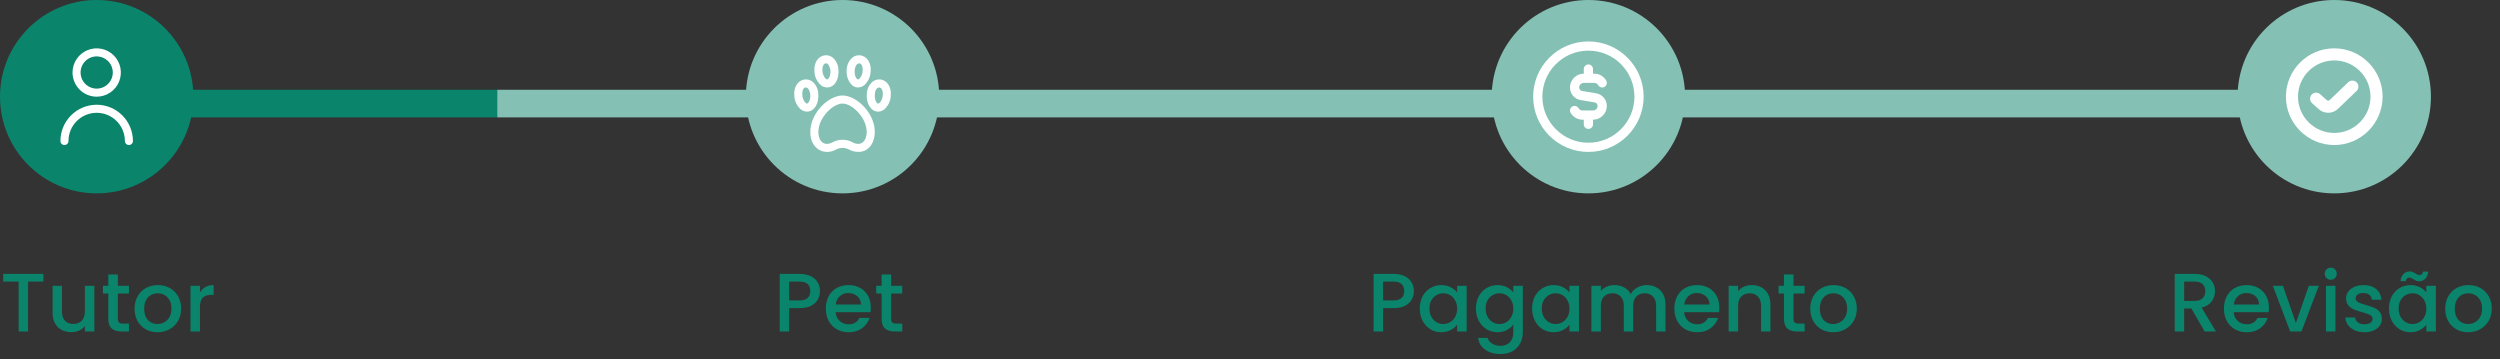 <svg width="362" height="52" viewBox="0 0 362 52" fill="none" xmlns="http://www.w3.org/2000/svg">
<rect x="0" y="0" width="362" height="52" fill="#333333" stroke="none"/>
<rect x="23" y="13" width="49" height="4" fill="#0A846B"/>
<rect x="72" y="13" width="254" height="4" fill="#84C1B4"/>
<circle cx="122" cy="14" r="14" fill="#84C1B4"/>
<path d="M119.762 12.664C119.424 12.658 119.099 12.536 118.841 12.317C118.304 11.825 117.978 11.143 117.933 10.416C117.791 8.963 118.585 8.105 119.442 8.009C119.648 7.987 119.857 8.005 120.056 8.065C120.255 8.124 120.44 8.223 120.6 8.356C120.839 8.571 121.033 8.831 121.17 9.121C121.308 9.411 121.387 9.726 121.403 10.046C121.533 11.401 120.908 12.664 119.762 12.664ZM119.571 9.166C119.234 9.203 119.034 9.68 119.094 10.3C119.111 10.716 119.283 11.111 119.576 11.408C119.632 11.462 119.706 11.494 119.783 11.498C119.988 11.475 120.318 10.949 120.24 10.157C120.041 9.069 119.586 9.166 119.571 9.168V9.166ZM116.846 16.162C116.508 16.156 116.182 16.034 115.925 15.815C115.387 15.323 115.062 14.641 115.017 13.914C114.875 12.461 115.668 11.603 116.525 11.507C116.731 11.485 116.94 11.504 117.139 11.563C117.338 11.623 117.523 11.722 117.683 11.854C117.922 12.069 118.116 12.329 118.254 12.619C118.391 12.909 118.47 13.224 118.486 13.544C118.617 14.899 117.962 16.162 116.846 16.162ZM116.654 12.664C116.318 12.701 116.117 13.178 116.178 13.798C116.195 14.214 116.367 14.609 116.66 14.906C116.716 14.96 116.789 14.991 116.867 14.996C117.072 14.973 117.401 14.447 117.324 13.655C117.169 12.589 116.669 12.664 116.654 12.666V12.664ZM124.238 12.664C123.241 12.671 122.468 11.401 122.6 10.045C122.616 9.724 122.695 9.409 122.833 9.119C122.97 8.829 123.164 8.569 123.403 8.354C123.563 8.222 123.747 8.124 123.946 8.065C124.144 8.006 124.353 7.987 124.558 8.009C125.415 8.105 126.209 8.963 126.067 10.416C126.022 11.143 125.696 11.825 125.159 12.318C124.901 12.536 124.575 12.658 124.238 12.664ZM123.762 10.157C123.684 10.947 124.014 11.473 124.218 11.498C124.295 11.495 124.367 11.465 124.424 11.413C124.717 11.117 124.889 10.722 124.906 10.305C125.028 8.777 123.867 8.877 123.762 10.157ZM127.154 16.162C126.068 16.162 125.384 14.899 125.517 13.543C125.533 13.222 125.612 12.907 125.749 12.617C125.887 12.327 126.081 12.067 126.319 11.852C126.479 11.72 126.664 11.621 126.862 11.562C127.061 11.502 127.269 11.483 127.475 11.506C128.332 11.601 129.125 12.459 128.983 13.912C128.938 14.64 128.613 15.321 128.075 15.814C127.818 16.033 127.492 16.156 127.154 16.162ZM126.678 13.655C126.601 14.445 126.93 14.97 127.135 14.996C127.211 14.992 127.283 14.962 127.34 14.911C127.633 14.615 127.805 14.22 127.822 13.803C127.88 13.184 127.682 12.706 127.346 12.669C127.331 12.664 126.734 12.612 126.678 13.655ZM124.333 21.992C123.835 22.002 123.342 21.88 122.906 21.638C122.627 21.491 122.316 21.414 122 21.414C121.684 21.414 121.373 21.491 121.094 21.638C119.337 22.623 117.288 21.541 117.333 19.077C117.333 16.374 119.962 13.829 122 13.829C124.038 13.829 126.667 16.374 126.667 19.077C126.667 20.793 125.707 21.992 124.333 21.992ZM122 20.243C122.499 20.233 122.991 20.354 123.427 20.595C124.732 21.305 125.52 20.343 125.5 19.077C125.5 17.106 123.446 14.996 122 14.996C120.554 14.996 118.5 17.106 118.5 19.077C118.481 20.341 119.263 21.305 120.573 20.595C121.009 20.354 121.501 20.233 122 20.243Z" fill="white"/>
<circle cx="14" cy="14" r="14" fill="#0A846B"/>
<g clip-path="url(#clip0_370_974)">
<path d="M14 14C14.692 14 15.369 13.795 15.944 13.41C16.52 13.026 16.969 12.479 17.234 11.839C17.498 11.2 17.568 10.496 17.433 9.817C17.298 9.138 16.964 8.515 16.475 8.025C15.985 7.536 15.362 7.202 14.683 7.067C14.004 6.932 13.3 7.002 12.661 7.266C12.021 7.531 11.474 7.98 11.09 8.556C10.705 9.131 10.5 9.808 10.5 10.5C10.501 11.428 10.87 12.318 11.526 12.974C12.182 13.63 13.072 13.999 14 14ZM14 8.167C14.461 8.167 14.913 8.304 15.296 8.56C15.68 8.816 15.979 9.181 16.156 9.607C16.332 10.033 16.378 10.503 16.288 10.955C16.198 11.408 15.976 11.824 15.65 12.15C15.324 12.476 14.908 12.698 14.455 12.789C14.003 12.879 13.533 12.832 13.107 12.656C12.681 12.479 12.316 12.18 12.06 11.796C11.803 11.413 11.667 10.961 11.667 10.5C11.667 9.881 11.912 9.288 12.35 8.85C12.788 8.412 13.381 8.167 14 8.167Z" fill="white"/>
<path d="M14 15.167C12.608 15.168 11.274 15.722 10.289 16.706C9.305 17.69 8.752 19.025 8.75 20.417C8.75 20.571 8.811 20.72 8.921 20.829C9.03 20.939 9.179 21 9.333 21C9.488 21 9.636 20.939 9.746 20.829C9.855 20.72 9.917 20.571 9.917 20.417C9.917 19.334 10.347 18.295 11.113 17.529C11.878 16.764 12.917 16.333 14 16.333C15.083 16.333 16.122 16.764 16.887 17.529C17.653 18.295 18.083 19.334 18.083 20.417C18.083 20.571 18.145 20.72 18.254 20.829C18.364 20.939 18.512 21 18.667 21C18.821 21 18.97 20.939 19.079 20.829C19.189 20.72 19.25 20.571 19.25 20.417C19.248 19.025 18.695 17.69 17.711 16.706C16.726 15.722 15.392 15.168 14 15.167Z" fill="white"/>
</g>
<path d="M6.288 39.66V40.776H4.068V48H2.7V40.776H0.468V39.66H6.288ZM13.661 41.388V48H12.293V47.22C12.077 47.492 11.793 47.708 11.441 47.868C11.097 48.02 10.729 48.096 10.337 48.096C9.817 48.096 9.349 47.988 8.933 47.772C8.525 47.556 8.201 47.236 7.961 46.812C7.729 46.388 7.613 45.876 7.613 45.276V41.388H8.969V45.072C8.969 45.664 9.117 46.12 9.413 46.44C9.709 46.752 10.113 46.908 10.625 46.908C11.137 46.908 11.541 46.752 11.837 46.44C12.141 46.12 12.293 45.664 12.293 45.072V41.388H13.661ZM17.062 42.504V46.164C17.062 46.412 17.118 46.592 17.23 46.704C17.35 46.808 17.55 46.86 17.83 46.86H18.67V48H17.59C16.974 48 16.502 47.856 16.174 47.568C15.846 47.28 15.682 46.812 15.682 46.164V42.504H14.902V41.388H15.682V39.744H17.062V41.388H18.67V42.504H17.062ZM22.799 48.108C22.175 48.108 21.611 47.968 21.107 47.688C20.603 47.4 20.207 47 19.919 46.488C19.631 45.968 19.487 45.368 19.487 44.688C19.487 44.016 19.635 43.42 19.931 42.9C20.227 42.38 20.631 41.98 21.143 41.7C21.655 41.42 22.227 41.28 22.859 41.28C23.491 41.28 24.063 41.42 24.575 41.7C25.087 41.98 25.491 42.38 25.787 42.9C26.083 43.42 26.231 44.016 26.231 44.688C26.231 45.36 26.079 45.956 25.775 46.476C25.471 46.996 25.055 47.4 24.527 47.688C24.007 47.968 23.431 48.108 22.799 48.108ZM22.799 46.92C23.151 46.92 23.479 46.836 23.783 46.668C24.095 46.5 24.347 46.248 24.539 45.912C24.731 45.576 24.827 45.168 24.827 44.688C24.827 44.208 24.735 43.804 24.551 43.476C24.367 43.14 24.123 42.888 23.819 42.72C23.515 42.552 23.187 42.468 22.835 42.468C22.483 42.468 22.155 42.552 21.851 42.72C21.555 42.888 21.319 43.14 21.143 43.476C20.967 43.804 20.879 44.208 20.879 44.688C20.879 45.4 21.059 45.952 21.419 46.344C21.787 46.728 22.247 46.92 22.799 46.92ZM28.952 42.348C29.152 42.012 29.416 41.752 29.744 41.568C30.08 41.376 30.476 41.28 30.932 41.28V42.696H30.584C30.048 42.696 29.64 42.832 29.36 43.104C29.088 43.376 28.952 43.848 28.952 44.52V48H27.584V41.388H28.952V42.348Z" fill="#0A846B"/>
<path d="M118.732 42.144C118.732 42.568 118.632 42.968 118.432 43.344C118.232 43.72 117.912 44.028 117.472 44.268C117.032 44.5 116.468 44.616 115.78 44.616H114.268V48H112.9V39.66H115.78C116.42 39.66 116.96 39.772 117.4 39.996C117.848 40.212 118.18 40.508 118.396 40.884C118.62 41.26 118.732 41.68 118.732 42.144ZM115.78 43.5C116.3 43.5 116.688 43.384 116.944 43.152C117.2 42.912 117.328 42.576 117.328 42.144C117.328 41.232 116.812 40.776 115.78 40.776H114.268V43.5H115.78ZM126.097 44.532C126.097 44.78 126.081 45.004 126.049 45.204H120.997C121.037 45.732 121.233 46.156 121.585 46.476C121.937 46.796 122.369 46.956 122.881 46.956C123.617 46.956 124.137 46.648 124.441 46.032H125.917C125.717 46.64 125.353 47.14 124.825 47.532C124.305 47.916 123.657 48.108 122.881 48.108C122.249 48.108 121.681 47.968 121.177 47.688C120.681 47.4 120.289 47 120.001 46.488C119.721 45.968 119.581 45.368 119.581 44.688C119.581 44.008 119.717 43.412 119.989 42.9C120.269 42.38 120.657 41.98 121.153 41.7C121.657 41.42 122.233 41.28 122.881 41.28C123.505 41.28 124.061 41.416 124.549 41.688C125.037 41.96 125.417 42.344 125.689 42.84C125.961 43.328 126.097 43.892 126.097 44.532ZM124.669 44.1C124.661 43.596 124.481 43.192 124.129 42.888C123.777 42.584 123.341 42.432 122.821 42.432C122.349 42.432 121.945 42.584 121.609 42.888C121.273 43.184 121.073 43.588 121.009 44.1H124.669ZM129.039 42.504V46.164C129.039 46.412 129.095 46.592 129.207 46.704C129.327 46.808 129.527 46.86 129.807 46.86H130.647V48H129.567C128.951 48 128.479 47.856 128.151 47.568C127.823 47.28 127.659 46.812 127.659 46.164V42.504H126.879V41.388H127.659V39.744H129.039V41.388H130.647V42.504H129.039Z" fill="#0A846B"/>
<path d="M204.732 42.144C204.732 42.568 204.632 42.968 204.432 43.344C204.232 43.72 203.912 44.028 203.472 44.268C203.032 44.5 202.468 44.616 201.78 44.616H200.268V48H198.9V39.66H201.78C202.42 39.66 202.96 39.772 203.4 39.996C203.848 40.212 204.18 40.508 204.396 40.884C204.62 41.26 204.732 41.68 204.732 42.144ZM201.78 43.5C202.3 43.5 202.688 43.384 202.944 43.152C203.2 42.912 203.328 42.576 203.328 42.144C203.328 41.232 202.812 40.776 201.78 40.776H200.268V43.5H201.78ZM205.581 44.664C205.581 44 205.717 43.412 205.989 42.9C206.269 42.388 206.645 41.992 207.117 41.712C207.597 41.424 208.125 41.28 208.701 41.28C209.221 41.28 209.673 41.384 210.057 41.592C210.449 41.792 210.761 42.044 210.993 42.348V41.388H212.373V48H210.993V47.016C210.761 47.328 210.445 47.588 210.045 47.796C209.645 48.004 209.189 48.108 208.677 48.108C208.109 48.108 207.589 47.964 207.117 47.676C206.645 47.38 206.269 46.972 205.989 46.452C205.717 45.924 205.581 45.328 205.581 44.664ZM210.993 44.688C210.993 44.232 210.897 43.836 210.705 43.5C210.521 43.164 210.277 42.908 209.973 42.732C209.669 42.556 209.341 42.468 208.989 42.468C208.637 42.468 208.309 42.556 208.005 42.732C207.701 42.9 207.453 43.152 207.261 43.488C207.077 43.816 206.985 44.208 206.985 44.664C206.985 45.12 207.077 45.52 207.261 45.864C207.453 46.208 207.701 46.472 208.005 46.656C208.317 46.832 208.645 46.92 208.989 46.92C209.341 46.92 209.669 46.832 209.973 46.656C210.277 46.48 210.521 46.224 210.705 45.888C210.897 45.544 210.993 45.144 210.993 44.688ZM216.834 41.28C217.346 41.28 217.798 41.384 218.19 41.592C218.59 41.792 218.902 42.044 219.126 42.348V41.388H220.506V48.108C220.506 48.716 220.378 49.256 220.122 49.728C219.866 50.208 219.494 50.584 219.006 50.856C218.526 51.128 217.95 51.264 217.278 51.264C216.382 51.264 215.638 51.052 215.046 50.628C214.454 50.212 214.118 49.644 214.038 48.924H215.394C215.498 49.268 215.718 49.544 216.054 49.752C216.398 49.968 216.806 50.076 217.278 50.076C217.83 50.076 218.274 49.908 218.61 49.572C218.954 49.236 219.126 48.748 219.126 48.108V47.004C218.894 47.316 218.578 47.58 218.178 47.796C217.786 48.004 217.338 48.108 216.834 48.108C216.258 48.108 215.73 47.964 215.25 47.676C214.778 47.38 214.402 46.972 214.122 46.452C213.85 45.924 213.714 45.328 213.714 44.664C213.714 44 213.85 43.412 214.122 42.9C214.402 42.388 214.778 41.992 215.25 41.712C215.73 41.424 216.258 41.28 216.834 41.28ZM219.126 44.688C219.126 44.232 219.03 43.836 218.838 43.5C218.654 43.164 218.41 42.908 218.106 42.732C217.802 42.556 217.474 42.468 217.122 42.468C216.77 42.468 216.442 42.556 216.138 42.732C215.834 42.9 215.586 43.152 215.394 43.488C215.21 43.816 215.118 44.208 215.118 44.664C215.118 45.12 215.21 45.52 215.394 45.864C215.586 46.208 215.834 46.472 216.138 46.656C216.45 46.832 216.778 46.92 217.122 46.92C217.474 46.92 217.802 46.832 218.106 46.656C218.41 46.48 218.654 46.224 218.838 45.888C219.03 45.544 219.126 45.144 219.126 44.688ZM221.846 44.664C221.846 44 221.982 43.412 222.254 42.9C222.534 42.388 222.91 41.992 223.382 41.712C223.862 41.424 224.39 41.28 224.966 41.28C225.486 41.28 225.938 41.384 226.322 41.592C226.714 41.792 227.026 42.044 227.258 42.348V41.388H228.638V48H227.258V47.016C227.026 47.328 226.71 47.588 226.31 47.796C225.91 48.004 225.454 48.108 224.942 48.108C224.374 48.108 223.854 47.964 223.382 47.676C222.91 47.38 222.534 46.972 222.254 46.452C221.982 45.924 221.846 45.328 221.846 44.664ZM227.258 44.688C227.258 44.232 227.162 43.836 226.97 43.5C226.786 43.164 226.542 42.908 226.238 42.732C225.934 42.556 225.606 42.468 225.254 42.468C224.902 42.468 224.574 42.556 224.27 42.732C223.966 42.9 223.718 43.152 223.526 43.488C223.342 43.816 223.25 44.208 223.25 44.664C223.25 45.12 223.342 45.52 223.526 45.864C223.718 46.208 223.966 46.472 224.27 46.656C224.582 46.832 224.91 46.92 225.254 46.92C225.606 46.92 225.934 46.832 226.238 46.656C226.542 46.48 226.786 46.224 226.97 45.888C227.162 45.544 227.258 45.144 227.258 44.688ZM238.439 41.28C238.959 41.28 239.423 41.388 239.831 41.604C240.247 41.82 240.571 42.14 240.803 42.564C241.043 42.988 241.163 43.5 241.163 44.1V48H239.807V44.304C239.807 43.712 239.659 43.26 239.363 42.948C239.067 42.628 238.663 42.468 238.151 42.468C237.639 42.468 237.231 42.628 236.927 42.948C236.631 43.26 236.483 43.712 236.483 44.304V48H235.127V44.304C235.127 43.712 234.979 43.26 234.683 42.948C234.387 42.628 233.983 42.468 233.471 42.468C232.959 42.468 232.551 42.628 232.247 42.948C231.951 43.26 231.803 43.712 231.803 44.304V48H230.435V41.388H231.803V42.144C232.027 41.872 232.311 41.66 232.655 41.508C232.999 41.356 233.367 41.28 233.759 41.28C234.287 41.28 234.759 41.392 235.175 41.616C235.591 41.84 235.911 42.164 236.135 42.588C236.335 42.188 236.647 41.872 237.071 41.64C237.495 41.4 237.951 41.28 238.439 41.28ZM248.964 44.532C248.964 44.78 248.948 45.004 248.916 45.204H243.864C243.904 45.732 244.1 46.156 244.452 46.476C244.804 46.796 245.236 46.956 245.748 46.956C246.484 46.956 247.004 46.648 247.308 46.032H248.784C248.584 46.64 248.22 47.14 247.692 47.532C247.172 47.916 246.524 48.108 245.748 48.108C245.116 48.108 244.548 47.968 244.044 47.688C243.548 47.4 243.156 47 242.868 46.488C242.588 45.968 242.448 45.368 242.448 44.688C242.448 44.008 242.584 43.412 242.856 42.9C243.136 42.38 243.524 41.98 244.02 41.7C244.524 41.42 245.1 41.28 245.748 41.28C246.372 41.28 246.928 41.416 247.416 41.688C247.904 41.96 248.284 42.344 248.556 42.84C248.828 43.328 248.964 43.892 248.964 44.532ZM247.536 44.1C247.528 43.596 247.348 43.192 246.996 42.888C246.644 42.584 246.208 42.432 245.688 42.432C245.216 42.432 244.812 42.584 244.476 42.888C244.14 43.184 243.94 43.588 243.876 44.1H247.536ZM253.646 41.28C254.166 41.28 254.63 41.388 255.038 41.604C255.454 41.82 255.778 42.14 256.01 42.564C256.242 42.988 256.358 43.5 256.358 44.1V48H255.002V44.304C255.002 43.712 254.854 43.26 254.558 42.948C254.262 42.628 253.858 42.468 253.346 42.468C252.834 42.468 252.426 42.628 252.122 42.948C251.826 43.26 251.678 43.712 251.678 44.304V48H250.31V41.388H251.678V42.144C251.902 41.872 252.186 41.66 252.53 41.508C252.882 41.356 253.254 41.28 253.646 41.28ZM259.699 42.504V46.164C259.699 46.412 259.755 46.592 259.867 46.704C259.987 46.808 260.187 46.86 260.467 46.86H261.307V48H260.227C259.611 48 259.139 47.856 258.811 47.568C258.483 47.28 258.319 46.812 258.319 46.164V42.504H257.539V41.388H258.319V39.744H259.699V41.388H261.307V42.504H259.699ZM265.436 48.108C264.812 48.108 264.248 47.968 263.744 47.688C263.24 47.4 262.844 47 262.556 46.488C262.268 45.968 262.124 45.368 262.124 44.688C262.124 44.016 262.272 43.42 262.568 42.9C262.864 42.38 263.268 41.98 263.78 41.7C264.292 41.42 264.864 41.28 265.496 41.28C266.128 41.28 266.7 41.42 267.212 41.7C267.724 41.98 268.128 42.38 268.424 42.9C268.72 43.42 268.868 44.016 268.868 44.688C268.868 45.36 268.716 45.956 268.412 46.476C268.108 46.996 267.692 47.4 267.164 47.688C266.644 47.968 266.068 48.108 265.436 48.108ZM265.436 46.92C265.788 46.92 266.116 46.836 266.42 46.668C266.732 46.5 266.984 46.248 267.176 45.912C267.368 45.576 267.464 45.168 267.464 44.688C267.464 44.208 267.372 43.804 267.188 43.476C267.004 43.14 266.76 42.888 266.456 42.72C266.152 42.552 265.824 42.468 265.472 42.468C265.12 42.468 264.792 42.552 264.488 42.72C264.192 42.888 263.956 43.14 263.78 43.476C263.604 43.804 263.516 44.208 263.516 44.688C263.516 45.4 263.696 45.952 264.056 46.344C264.424 46.728 264.884 46.92 265.436 46.92Z" fill="#0A846B"/>
<path d="M319.232 48L317.312 44.664H316.268V48H314.9V39.66H317.78C318.42 39.66 318.96 39.772 319.4 39.996C319.848 40.22 320.18 40.52 320.396 40.896C320.62 41.272 320.732 41.692 320.732 42.156C320.732 42.7 320.572 43.196 320.252 43.644C319.94 44.084 319.456 44.384 318.8 44.544L320.864 48H319.232ZM316.268 43.572H317.78C318.292 43.572 318.676 43.444 318.932 43.188C319.196 42.932 319.328 42.588 319.328 42.156C319.328 41.724 319.2 41.388 318.944 41.148C318.688 40.9 318.3 40.776 317.78 40.776H316.268V43.572ZM328.542 44.532C328.542 44.78 328.526 45.004 328.494 45.204H323.442C323.482 45.732 323.678 46.156 324.03 46.476C324.382 46.796 324.814 46.956 325.326 46.956C326.062 46.956 326.582 46.648 326.886 46.032H328.362C328.162 46.64 327.798 47.14 327.27 47.532C326.75 47.916 326.102 48.108 325.326 48.108C324.694 48.108 324.126 47.968 323.622 47.688C323.126 47.4 322.734 47 322.446 46.488C322.166 45.968 322.026 45.368 322.026 44.688C322.026 44.008 322.162 43.412 322.434 42.9C322.714 42.38 323.102 41.98 323.598 41.7C324.102 41.42 324.678 41.28 325.326 41.28C325.95 41.28 326.506 41.416 326.994 41.688C327.482 41.96 327.862 42.344 328.134 42.84C328.406 43.328 328.542 43.892 328.542 44.532ZM327.114 44.1C327.106 43.596 326.926 43.192 326.574 42.888C326.222 42.584 325.786 42.432 325.266 42.432C324.794 42.432 324.39 42.584 324.054 42.888C323.718 43.184 323.518 43.588 323.454 44.1H327.114ZM332.444 46.776L334.316 41.388H335.768L333.248 48H331.616L329.108 41.388H330.572L332.444 46.776ZM337.498 40.512C337.25 40.512 337.042 40.428 336.874 40.26C336.706 40.092 336.622 39.884 336.622 39.636C336.622 39.388 336.706 39.18 336.874 39.012C337.042 38.844 337.25 38.76 337.498 38.76C337.738 38.76 337.942 38.844 338.11 39.012C338.278 39.18 338.362 39.388 338.362 39.636C338.362 39.884 338.278 40.092 338.11 40.26C337.942 40.428 337.738 40.512 337.498 40.512ZM338.17 41.388V48H336.802V41.388H338.17ZM342.366 48.108C341.846 48.108 341.378 48.016 340.962 47.832C340.554 47.64 340.23 47.384 339.99 47.064C339.75 46.736 339.622 46.372 339.606 45.972H341.022C341.046 46.252 341.178 46.488 341.418 46.68C341.666 46.864 341.974 46.956 342.342 46.956C342.726 46.956 343.022 46.884 343.23 46.74C343.446 46.588 343.554 46.396 343.554 46.164C343.554 45.916 343.434 45.732 343.194 45.612C342.962 45.492 342.59 45.36 342.078 45.216C341.582 45.08 341.178 44.948 340.866 44.82C340.554 44.692 340.282 44.496 340.05 44.232C339.826 43.968 339.714 43.62 339.714 43.188C339.714 42.836 339.818 42.516 340.026 42.228C340.234 41.932 340.53 41.7 340.914 41.532C341.306 41.364 341.754 41.28 342.258 41.28C343.01 41.28 343.614 41.472 344.07 41.856C344.534 42.232 344.782 42.748 344.814 43.404H343.446C343.422 43.108 343.302 42.872 343.086 42.696C342.87 42.52 342.578 42.432 342.21 42.432C341.85 42.432 341.574 42.5 341.382 42.636C341.19 42.772 341.094 42.952 341.094 43.176C341.094 43.352 341.158 43.5 341.286 43.62C341.414 43.74 341.57 43.836 341.754 43.908C341.938 43.972 342.21 44.056 342.57 44.16C343.05 44.288 343.442 44.42 343.746 44.556C344.058 44.684 344.326 44.876 344.55 45.132C344.774 45.388 344.89 45.728 344.898 46.152C344.898 46.528 344.794 46.864 344.586 47.16C344.378 47.456 344.082 47.688 343.698 47.856C343.322 48.024 342.878 48.108 342.366 48.108ZM345.921 44.664C345.921 44 346.057 43.412 346.329 42.9C346.609 42.388 346.985 41.992 347.457 41.712C347.937 41.424 348.465 41.28 349.041 41.28C349.561 41.28 350.013 41.384 350.397 41.592C350.789 41.792 351.101 42.044 351.333 42.348V41.388H352.713V48H351.333V47.016C351.101 47.328 350.785 47.588 350.385 47.796C349.985 48.004 349.529 48.108 349.017 48.108C348.449 48.108 347.929 47.964 347.457 47.676C346.985 47.38 346.609 46.972 346.329 46.452C346.057 45.924 345.921 45.328 345.921 44.664ZM351.333 44.688C351.333 44.232 351.237 43.836 351.045 43.5C350.861 43.164 350.617 42.908 350.313 42.732C350.009 42.556 349.681 42.468 349.329 42.468C348.977 42.468 348.649 42.556 348.345 42.732C348.041 42.9 347.793 43.152 347.601 43.488C347.417 43.816 347.325 44.208 347.325 44.664C347.325 45.12 347.417 45.52 347.601 45.864C347.793 46.208 348.041 46.472 348.345 46.656C348.657 46.832 348.985 46.92 349.329 46.92C349.681 46.92 350.009 46.832 350.313 46.656C350.617 46.48 350.861 46.224 351.045 45.888C351.237 45.544 351.333 45.144 351.333 44.688ZM347.589 40.704C347.653 40.24 347.805 39.892 348.045 39.66C348.285 39.42 348.585 39.3 348.945 39.3C349.097 39.3 349.229 39.324 349.341 39.372C349.453 39.42 349.589 39.492 349.749 39.588C349.869 39.668 349.969 39.728 350.049 39.768C350.137 39.808 350.233 39.828 350.337 39.828C350.473 39.828 350.585 39.788 350.673 39.708C350.769 39.62 350.829 39.492 350.853 39.324H351.621C351.557 39.788 351.405 40.14 351.165 40.38C350.925 40.612 350.625 40.728 350.265 40.728C350.113 40.728 349.977 40.704 349.857 40.656C349.737 40.6 349.605 40.524 349.461 40.428C349.317 40.34 349.205 40.28 349.125 40.248C349.053 40.208 348.969 40.188 348.873 40.188C348.737 40.188 348.621 40.232 348.525 40.32C348.437 40.408 348.381 40.536 348.357 40.704H347.589ZM357.377 48.108C356.753 48.108 356.189 47.968 355.685 47.688C355.181 47.4 354.785 47 354.497 46.488C354.209 45.968 354.065 45.368 354.065 44.688C354.065 44.016 354.213 43.42 354.509 42.9C354.805 42.38 355.209 41.98 355.721 41.7C356.233 41.42 356.805 41.28 357.437 41.28C358.069 41.28 358.641 41.42 359.153 41.7C359.665 41.98 360.069 42.38 360.365 42.9C360.661 43.42 360.809 44.016 360.809 44.688C360.809 45.36 360.657 45.956 360.353 46.476C360.049 46.996 359.633 47.4 359.105 47.688C358.585 47.968 358.009 48.108 357.377 48.108ZM357.377 46.92C357.729 46.92 358.057 46.836 358.361 46.668C358.673 46.5 358.925 46.248 359.117 45.912C359.309 45.576 359.405 45.168 359.405 44.688C359.405 44.208 359.313 43.804 359.129 43.476C358.945 43.14 358.701 42.888 358.397 42.72C358.093 42.552 357.765 42.468 357.413 42.468C357.061 42.468 356.733 42.552 356.429 42.72C356.133 42.888 355.897 43.14 355.721 43.476C355.545 43.804 355.457 44.208 355.457 44.688C355.457 45.4 355.637 45.952 355.997 46.344C356.365 46.728 356.825 46.92 357.377 46.92Z" fill="#0A846B"/>
<circle cx="338" cy="14" r="14" fill="#84C1B4"/>
<g clip-path="url(#clip1_370_974)">
<path d="M341.256 11.936C341.59 12.284 341.58 12.838 341.231 13.173L338.545 15.754C338.155 16.138 337.64 16.33 337.123 16.33C336.606 16.33 336.088 16.138 335.693 15.752L334.79 14.943C334.431 14.62 334.401 14.066 334.725 13.707C335.048 13.348 335.6 13.318 335.961 13.641L336.889 14.475C337.028 14.61 337.213 14.611 337.324 14.5L340.019 11.911C340.368 11.576 340.92 11.586 341.256 11.936ZM345 14C345 17.86 341.86 21 338 21C334.14 21 331 17.86 331 14C331 10.14 334.14 7 338 7C341.86 7 345 10.14 345 14ZM343.25 14C343.25 11.105 340.895 8.75 338 8.75C335.105 8.75 332.75 11.105 332.75 14C332.75 16.895 335.105 19.25 338 19.25C340.895 19.25 343.25 16.895 343.25 14Z" fill="white"/>
</g>
<circle cx="230" cy="14" r="14" fill="#84C1B4"/>
<path d="M230 6C225.589 6 222 9.589 222 14C222 18.411 225.589 22 230 22C234.411 22 238 18.411 238 14C238 9.589 234.411 6 230 6ZM230 20.667C226.324 20.667 223.333 17.676 223.333 14C223.333 10.324 226.324 7.333 230 7.333C233.676 7.333 236.667 10.324 236.667 14C236.667 17.676 233.676 20.667 230 20.667ZM232.667 15.333C232.667 16.436 231.769 17.333 230.667 17.333V18C230.667 18.369 230.369 18.667 230 18.667C229.631 18.667 229.333 18.369 229.333 18V17.333H229.155C228.443 17.333 227.779 16.951 227.423 16.334C227.238 16.015 227.347 15.607 227.665 15.423C227.985 15.237 228.393 15.348 228.576 15.666C228.695 15.873 228.917 16 229.154 16H230.666C231.034 16 231.333 15.701 231.333 15.333C231.333 15.081 231.152 14.868 230.903 14.827L228.876 14.489C227.981 14.34 227.333 13.573 227.333 12.667C227.333 11.564 228.23 10.667 229.333 10.667V10C229.333 9.632 229.631 9.333 229.999 9.333C230.368 9.333 230.666 9.632 230.666 10V10.667H230.845C231.556 10.667 232.22 11.05 232.577 11.667C232.761 11.985 232.652 12.393 232.334 12.577C232.014 12.762 231.607 12.653 231.423 12.334C231.304 12.128 231.083 12.001 230.845 12.001H229.333C228.965 12.001 228.667 12.3 228.667 12.667C228.667 12.919 228.847 13.133 229.096 13.174L231.123 13.512C232.018 13.661 232.667 14.427 232.667 15.334V15.333Z" fill="white"/>
<defs>
<clipPath id="clip0_370_974">
<rect width="14" height="14" fill="white" transform="translate(7 7)"/>
</clipPath>
<clipPath id="clip1_370_974">
<rect width="14" height="14" fill="white" transform="translate(331 7)"/>
</clipPath>
</defs>
</svg>
